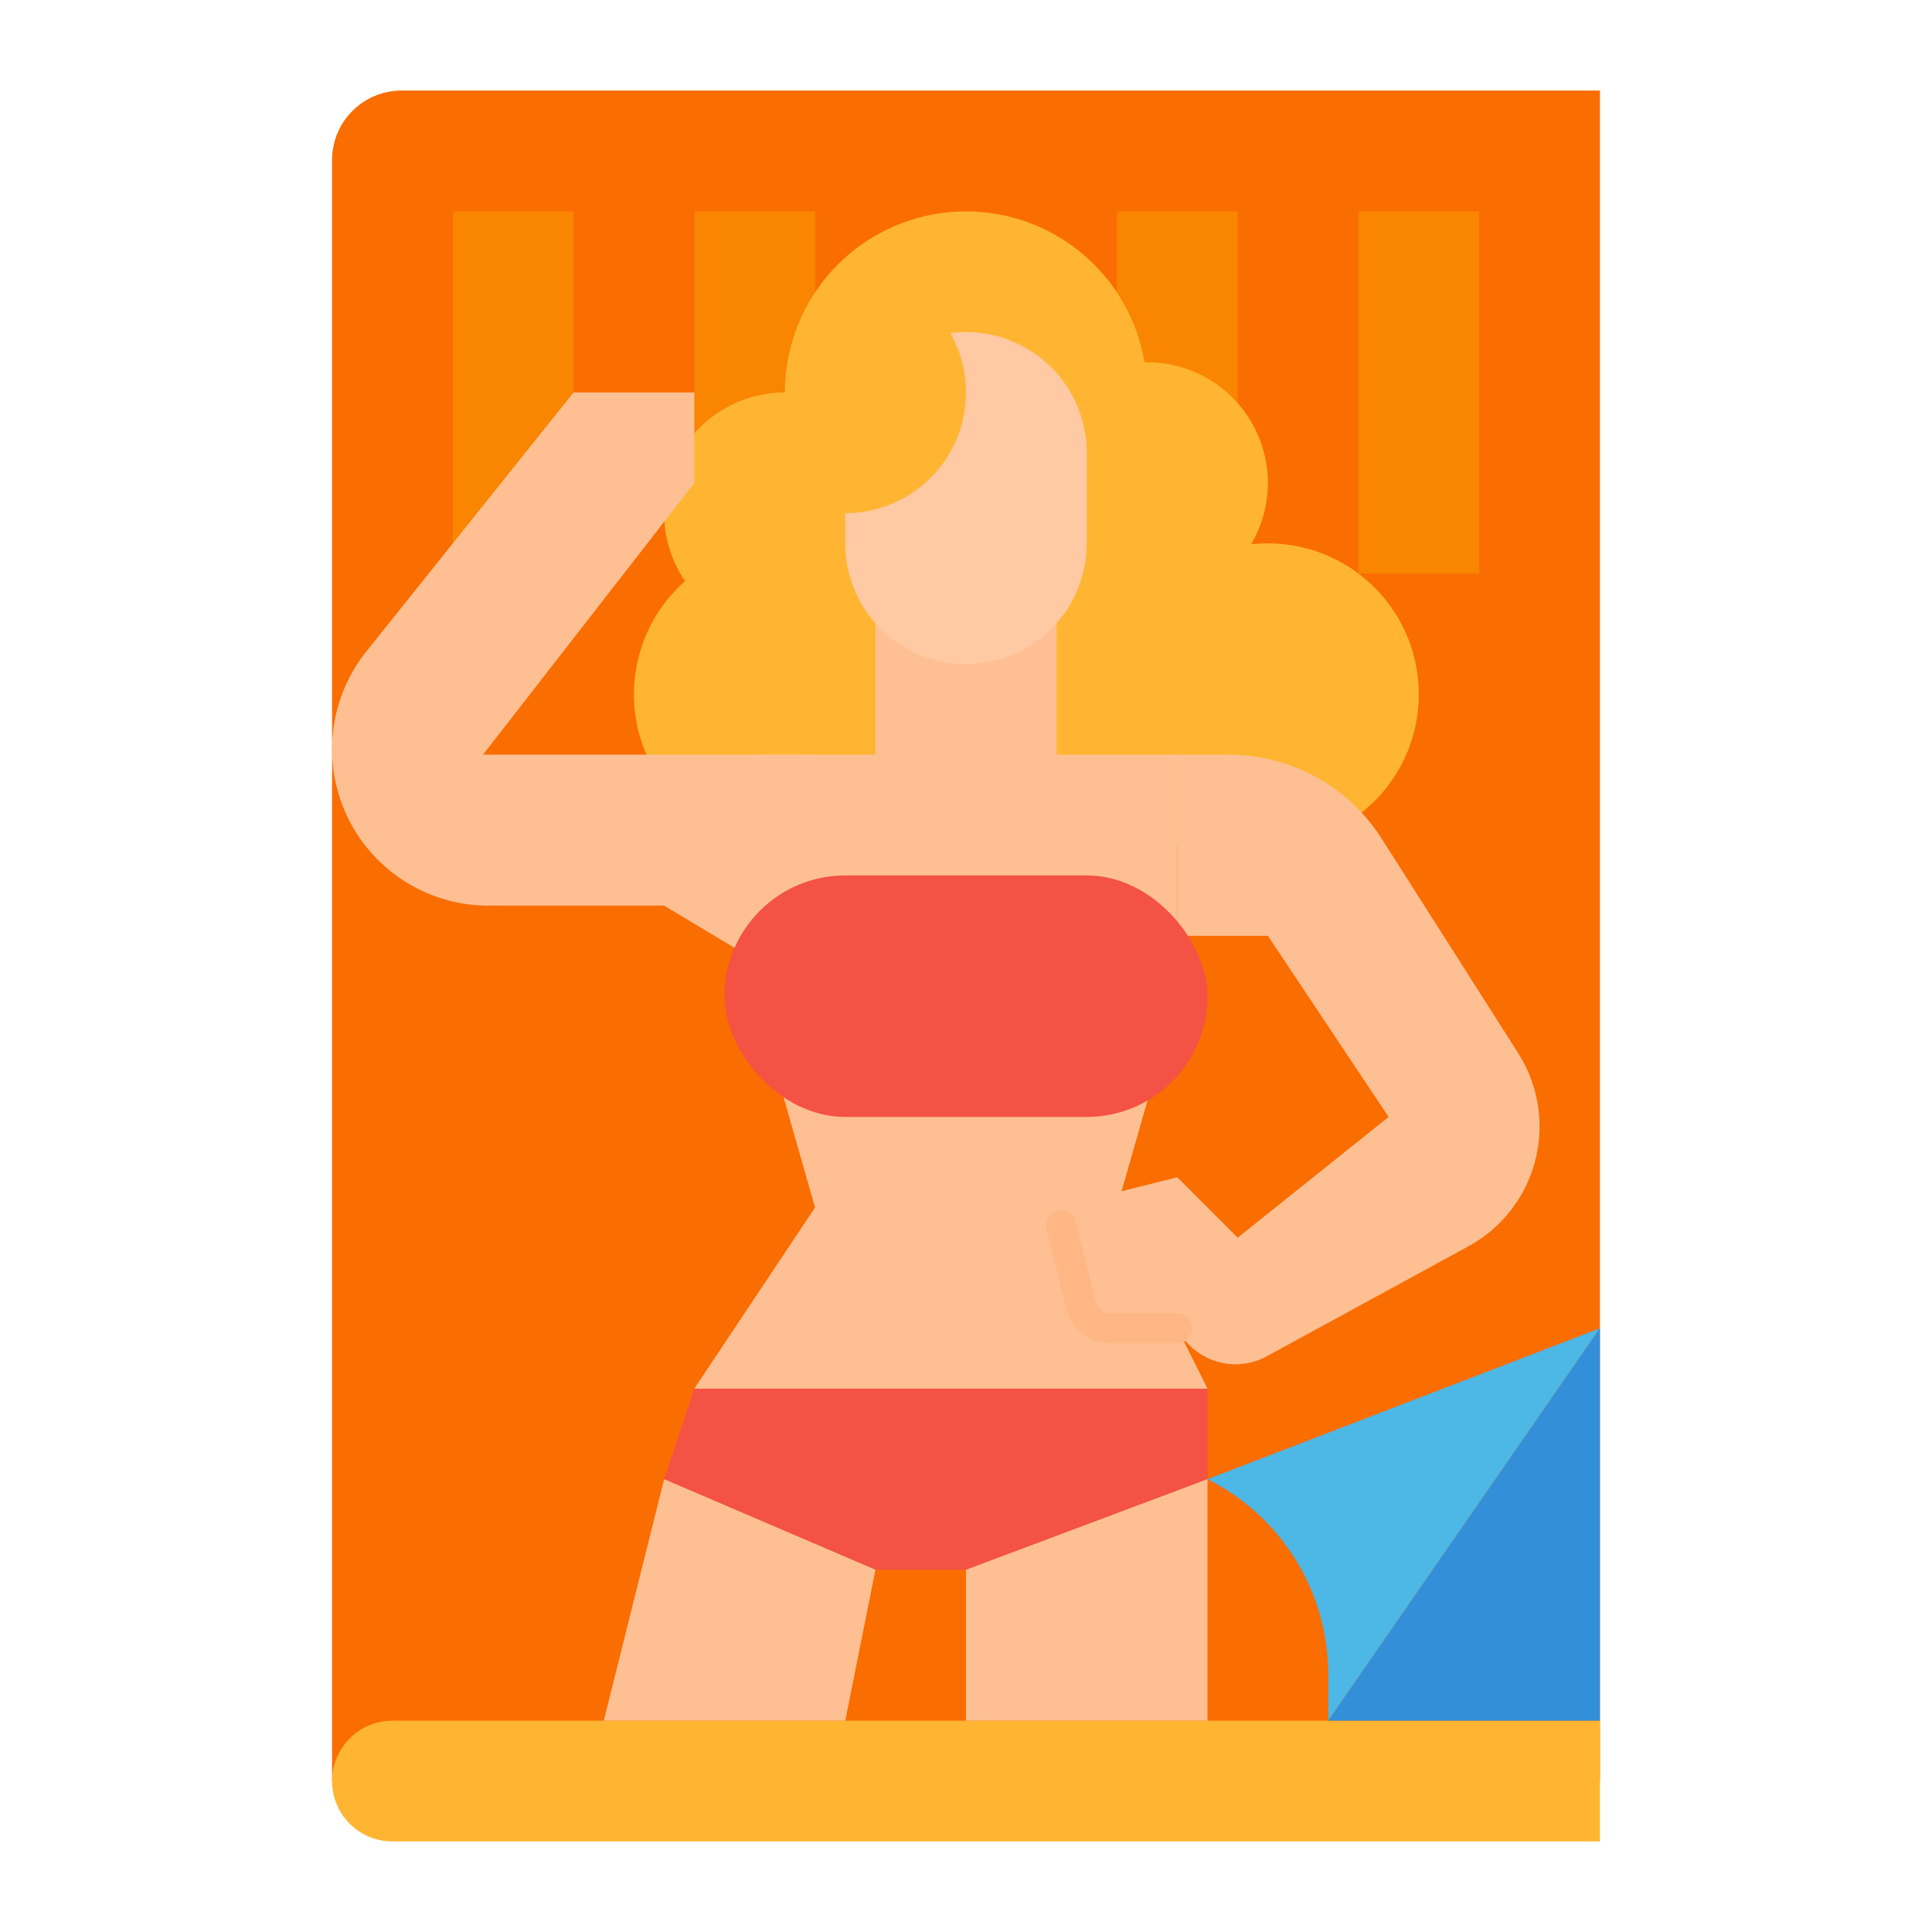 <svg height="512" viewBox="0 0 512 512" width="512" xmlns="http://www.w3.org/2000/svg"><g id="Flat"><path d="m106.422 24h317.578a0 0 0 0 1 0 0v448a0 0 0 0 1 0 0h-336a0 0 0 0 1 0 0v-429.578a18.422 18.422 0 0 1 18.422-18.422z" fill="#fa6d00"/><path d="m104 456h320a0 0 0 0 1 0 0v32a0 0 0 0 1 0 0h-320a16 16 0 0 1 -16-16 16 16 0 0 1 16-16z" fill="#ffb531"/><g fill="#f98500"><path d="m120 56h32v96h-32z"/><path d="m184 56h32v96h-32z"/><path d="m296 56h32v96h-32z"/><path d="m360 56h32v96h-32z"/></g><path d="m336 144a40.606 40.606 0 0 0 -4.436.25 32 32 0 0 0 -27.564-48.25c-.226 0-.448.012-.673.017a48 48 0 0 0 -95.327 7.983 32 32 0 0 0 -26.452 50.008 39.991 39.991 0 0 0 26.452 69.992h128a40 40 0 0 0 0-80z" fill="#ffb531"/><path d="m184 368-8 24 56 24h24l64-24v-24z" fill="#f35244"/><path d="m176 392-16 64h64l8-40z" fill="#fec093"/><path d="m256 416v40h64v-64z" fill="#fec093"/><path d="m320 368-24-48 16-56v-64h-32v-48h-48v48h-32v64l16 56-32 48z" fill="#fec093"/><path d="m256 88a32.213 32.213 0 0 0 -4.134.275 31.995 31.995 0 0 1 -27.866 47.725v8a32 32 0 0 0 32 32 32 32 0 0 0 32-32v-24a32 32 0 0 0 -32-32z" fill="#fec9a3"/><path d="m402.346 279.115-36.2-56.885a48 48 0 0 0 -40.5-22.23h-13.646v48h24l32 48-40 32-16-16-32 8 8 32h24a17.26 17.26 0 0 0 23.7 7.434l53.449-29.154a36.165 36.165 0 0 0 13.193-51.165z" fill="#fec093"/><path d="m128 200 56-72v-24h-32l-54.916 68.644a41.462 41.462 0 0 0 -9.084 25.898 41.458 41.458 0 0 0 41.458 41.458h46.542l40 24v-64z" fill="#fec093"/><rect fill="#f35244" height="64" rx="32" width="128" x="192" y="232"/><path d="m312 356h-17.74a11.977 11.977 0 0 1 -11.648-9.115l-5.245-21.173a4 4 0 0 1 7.766-1.924l5.245 21.174a3.991 3.991 0 0 0 3.882 3.038h17.74a4 4 0 0 1 0 8z" fill="#feb784"/><path d="m352 456 72-104-104 40a57.889 57.889 0 0 1 32 51.777z" fill="#4db7e5"/><path d="m352 456 72-104v104z" fill="#348fd9"/></g></svg>